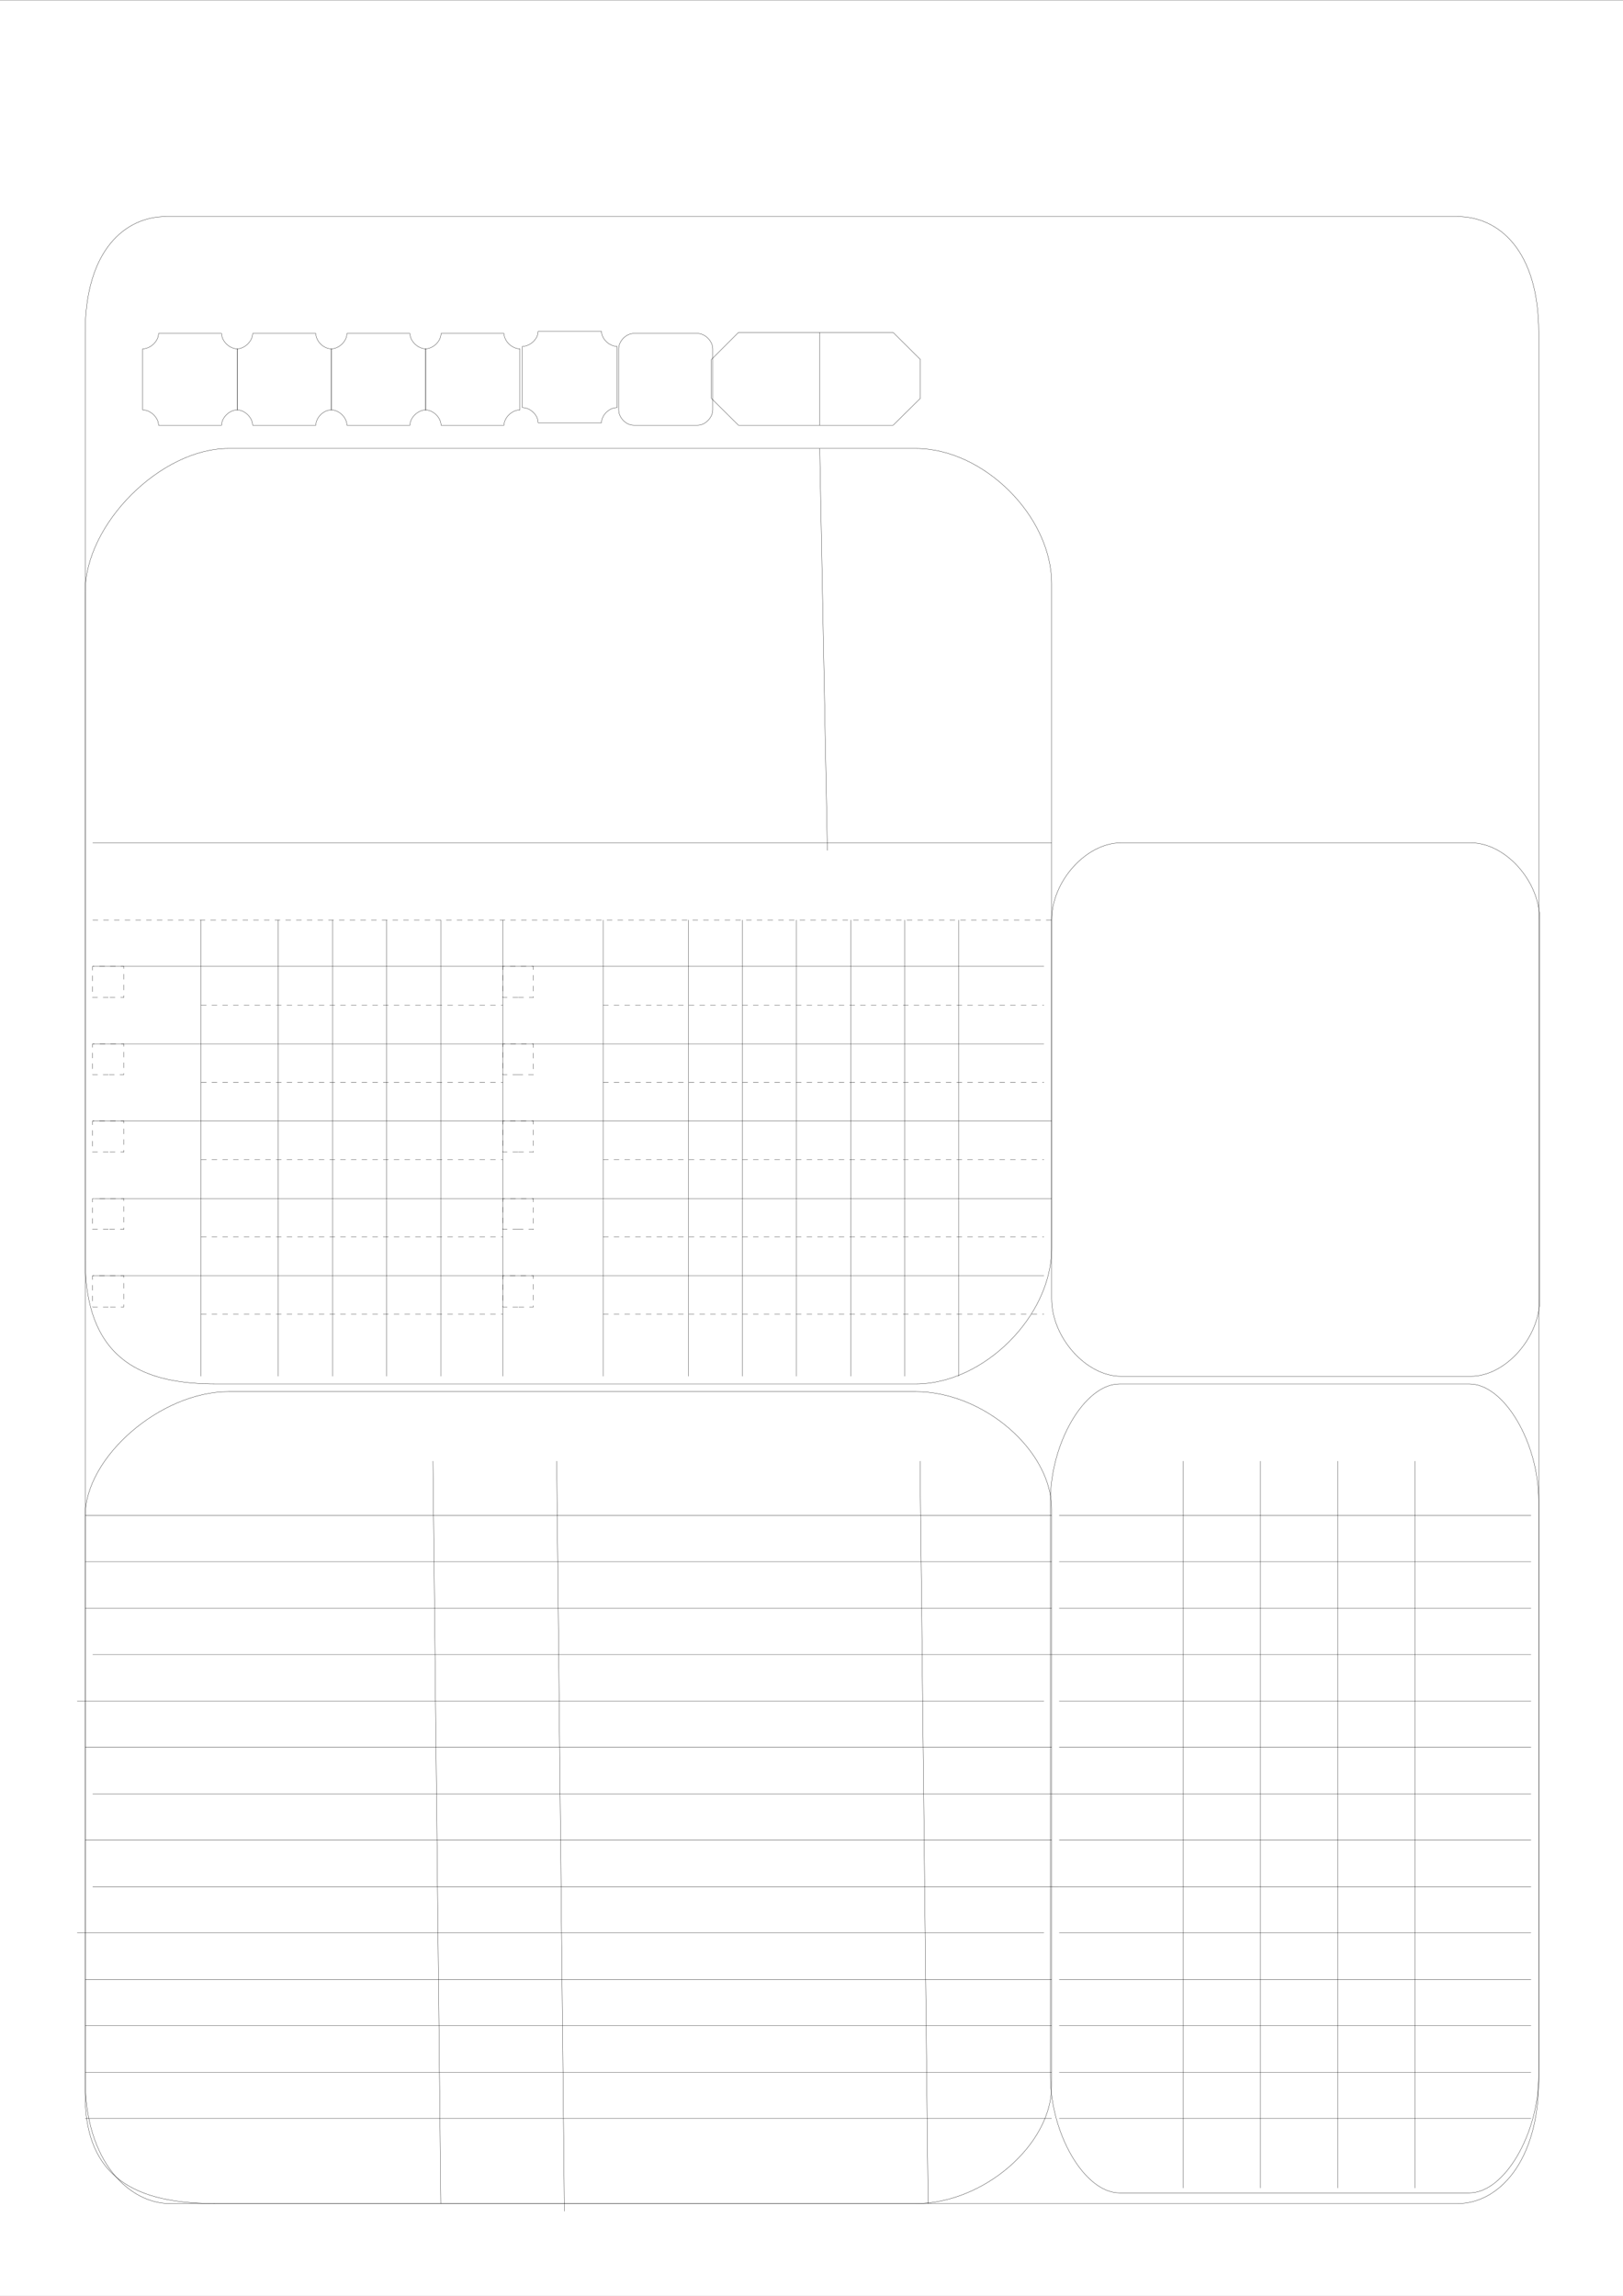 <?xml version="1.0" encoding="UTF-8" standalone="no"?>
<!DOCTYPE svg PUBLIC "-//W3C//DTD SVG 1.1//EN"
"http://www.w3.org/Graphics/SVG/1.1/DTD/svg11.dtd">
<svg viewBox="0 0 909 1286" version="1.1" xmlns="http://www.w3.org/2000/svg" xmlns:xlink="http://www.w3.org/1999/xlink">
<rect x="0" y="0" width="909" height="1286" fill="#808080" stroke="none"/>
<defs>
<clipPath id="c0_12"><path d="M0,1286.2L0,0.2l909.3,0l0,1286Z" /></clipPath>
<style type="text/css"><![CDATA[
.g1_12{
fill: #FFFFFF;
}
.g2_12{
fill: none;
stroke: #000000;
stroke-width: 0.153;
stroke-linecap: butt;
stroke-linejoin: round;
}
.g3_12{
fill: none;
stroke: #000000;
stroke-width: 0.153;
stroke-linecap: butt;
stroke-linejoin: round;
stroke-dasharray: 3,3;
}
]]></style>
</defs>
<g clip-path="url(#c0_12)">
<path fill-rule="evenodd" d="M0,0L909.3,0l0,1286.2L0,1286.2L0,0Z" class="g1_12" />
</g>
<path d="M93,121.3c-22.7,0,-45.3,18.6,-45.3,64.9l0,978.7c0,46.2,24.9,69.4,47.6,69.4l721,0c22.8,0,45.5,-23.2,45.5,-69.4l0,-978.7c0,-46.3,-22.7,-64.9,-45.5,-64.9L93,121.3Z" class="g2_12" />
<path d="M627,775.2c-19.4,0,-38.7,32.8,-38.7,65.5l0,321.9c0,32.9,19.3,65.7,38.7,65.7l196,0c19.4,0,38.8,-32.8,38.8,-65.7l0,-321.9C861.8,808,842.4,775.2,823,775.2l-196,0Z" class="g2_12" />
<path d="M88.8,186.8c0,4.3,-4.5,8.6,-8.9,8.6l0,34.2c4.4,0,8.9,4.3,8.9,8.6l35.3,0c0,-4.3,4.4,-8.6,8.8,-8.6l0,-34.2c-4.4,0,-8.8,-4.3,-8.8,-8.6l-35.3,0Z" class="g2_12" />
<path d="M141.5,186.8c0,4.3,-4.5,8.6,-8.7,8.6l0,34.2c4.2,0,8.7,4.3,8.7,8.6l35.4,0c0,-4.3,4.3,-8.6,8.7,-8.6l0,-34.2c-4.4,0,-8.7,-4.3,-8.7,-8.6l-35.4,0Z" class="g2_12" />
<path d="M194.3,186.8c0,4.3,-4.4,8.6,-8.8,8.6l0,34.2c4.4,0,8.8,4.3,8.8,8.6l35.3,0c0,-4.3,4.5,-8.6,8.9,-8.6l0,-34.2c-4.4,0,-8.9,-4.3,-8.9,-8.6l-35.3,0Z" class="g2_12" />
<path d="M247,186.8c0,4.3,-4.4,8.6,-8.8,8.6l0,34.2c4.4,0,8.8,4.3,8.8,8.6l35.3,0c0,-4.3,4.5,-8.6,8.9,-8.6l0,-34.2c-4.4,0,-8.9,-4.3,-8.9,-8.6l-35.3,0Z" class="g2_12" />
<path d="M301.4,185.6c0,4.2,-4.4,8.4,-8.8,8.4l0,34.3c4.4,0,8.8,4.2,8.8,8.5l35.5,0c0,-4.3,4.3,-8.5,8.7,-8.5l0,-34.3c-4.4,0,-8.7,-4.2,-8.7,-8.4l-35.5,0Z" class="g2_12" />
<path d="M354.9,186.8c-4.3,0,-8.4,4.3,-8.4,8.6l0,34.2c0,4.3,4.1,8.6,8.4,8.6l35.9,0c4.1,0,8.4,-4.3,8.4,-8.6l0,-34.2c0,-4.3,-4.3,-8.6,-8.4,-8.6l-35.9,0Z" class="g2_12" />
<path d="M413.6,186.2l86.6,0l15.3,15.2l0,21.7l-15.3,15.1l-86.6,0L398.4,223.1l0,-21.7l15.2,-15.2Z" class="g2_12" />
<path d="M459.1,186.2l0,52" class="g2_12" />
<path d="M128,251.2c-38,0,-80.3,42.3,-80.3,80.2l0,374.3c0,58.8,35.6,69.5,73.6,69.5l391.6,0c38,0,76.1,-37.9,76.1,-75.9l0,-372.4c0,-37.8,-38.1,-75.7,-76.1,-75.7l-384.9,0Z" class="g2_12" />
<path d="M627.8,472.1c-19.4,0,-38.8,21.5,-38.8,43.2l0,212.2c0,21.7,19.4,43.4,38.8,43.4l196,0c19.4,0,38.6,-21.7,38.6,-43.4l0,-212.2c0,-21.7,-19.2,-43.2,-38.6,-43.2l-196,0Z" class="g2_12" />
<path d="M128,779.5c-38,0,-80.3,36.6,-80.3,69.6l0,324.8c0,51.1,35.6,60.4,73.6,60.4l391.6,0c38,0,76.1,-33,76.1,-65.9l0,-323.1c0,-32.8,-38.1,-65.8,-76.1,-65.8l-384.9,0Z" class="g2_12" />
<path d="M51.9,515.3l537.1,0" class="g3_12" />
<path d="M51.9,472.1l537.1,0" class="g2_12" />
<path d="M51.9,627.9l537.1,0" class="g2_12" />
<path d="M281.6,515.3l0,255.6" class="g2_12" />
<path d="M337.8,606.4l246.9,0" class="g3_12" />
<path d="M51.9,584.7l532.8,0" class="g2_12" />
<path d="M112.6,606.4l169,0" class="g3_12" />
<path d="M112.6,649.6l169,0" class="g3_12" />
<path d="M593.2,848.8l264.3,0" class="g2_12" />
<path d="M112.6,692.8l169,0" class="g3_12" />
<path d="M51.9,714.5l532.8,0" class="g2_12" />
<path d="M112.6,736.2l169,0" class="g3_12" />
<path d="M51.9,541.3l532.8,0" class="g2_12" />
<path d="M155.8,515.3l0,255.6" class="g2_12" />
<path d="M112.6,515.3l0,255.6" class="g2_12" />
<path d="M186.2,515.3l0,255.6" class="g2_12" />
<path d="M216.5,515.3l0,255.6" class="g2_12" />
<path d="M246.9,515.3l0,255.6" class="g2_12" />
<path d="M459.1,251.2l4.3,225.2" class="g2_12" />
<path d="M446.1,515.3l0,255.6" class="g2_12" />
<path d="M385.5,515.3l0,255.6" class="g2_12" />
<path d="M415.7,515.3l0,255.6" class="g2_12" />
<path d="M476.4,515.3l0,255.6" class="g2_12" />
<path d="M506.8,515.3l0,255.6" class="g2_12" />
<path d="M337.8,515.3l0,255.6" class="g2_12" />
<path d="M337.8,649.6l246.9,0" class="g3_12" />
<path d="M337.8,692.8l246.9,0" class="g3_12" />
<path d="M337.8,736.2l246.9,0" class="g3_12" />
<path d="M337.8,563l246.9,0" class="g3_12" />
<path d="M112.6,563l169,0" class="g3_12" />
<path d="M537,515.3l0,255.6" class="g2_12" />
<path d="M60.7,558.7l-8.8,0l0,-17.4l17.5,0l0,17.4l-8.7,0Z" class="g3_12" />
<path d="M290.1,601.9l-8.5,0l0,-17.2l17.2,0l0,17.2l-8.7,0Z" class="g3_12" />
<path d="M290.1,645.3l-8.5,0l0,-17.4l17.2,0l0,17.4l-8.7,0Z" class="g3_12" />
<path d="M290.1,688.6l-8.5,0l0,-17.3l17.2,0l0,17.3l-8.7,0Z" class="g3_12" />
<path d="M290.1,732l-8.5,0l0,-17.5l17.2,0l0,17.5l-8.7,0Z" class="g3_12" />
<path d="M60.7,601.9l-8.8,0l0,-17.2l17.5,0l0,17.2l-8.7,0Z" class="g3_12" />
<path d="M60.7,645.3l-8.8,0l0,-17.4l17.5,0l0,17.4l-8.7,0Z" class="g3_12" />
<path d="M60.7,688.6l-8.8,0l0,-17.3l17.5,0l0,17.3l-8.7,0Z" class="g3_12" />
<path d="M60.7,732l-8.8,0l0,-17.5l17.5,0l0,17.5l-8.7,0Z" class="g3_12" />
<path d="M290.1,558.7l-8.5,0l0,-17.4l17.2,0l0,17.4l-8.7,0Z" class="g3_12" />
<path d="M52.9,671.3l536.1,0" class="g2_12" />
<path d="M705.8,818.4l0,407.2" class="g2_12" />
<path d="M749.2,818.4l0,407.2" class="g2_12" />
<path d="M662.6,818.4l0,407.2" class="g2_12" />
<path d="M792.5,818.4l0,407.2" class="g2_12" />
<path d="M593.2,900.8l264.3,0" class="g2_12" />
<path d="M593.2,926.8l264.3,0" class="g2_12" />
<path d="M593.2,952.7l264.3,0" class="g2_12" />
<path d="M593.2,978.7l264.3,0" class="g2_12" />
<path d="M593.2,1004.7l264.3,0" class="g2_12" />
<path d="M593.2,1030.6l264.3,0" class="g2_12" />
<path d="M593.2,1160.7l264.3,0" class="g2_12" />
<path d="M311.8,818.4l4.3,420.2" class="g2_12" />
<path d="M593.2,1082.7l264.3,0" class="g2_12" />
<path d="M593.2,1108.7l264.3,0" class="g2_12" />
<path d="M593.2,1134.7l264.3,0" class="g2_12" />
<path d="M593.2,1186.6l264.3,0" class="g2_12" />
<path d="M593.2,1056.8l264.3,0" class="g2_12" />
<path d="M593.2,874.8l264.3,0" class="g2_12" />
<path d="M47.7,874.8l541.3,0" class="g2_12" />
<path d="M51.9,926.8l541.3,0" class="g2_12" />
<path d="M43.2,952.7l541.5,0" class="g2_12" />
<path d="M47.7,978.7l541.3,0" class="g2_12" />
<path d="M51.9,1004.7l541.3,0" class="g2_12" />
<path d="M47.7,1030.6l541.3,0" class="g2_12" />
<path d="M51.9,1056.8l541.3,0" class="g2_12" />
<path d="M43.2,1082.7l541.5,0" class="g2_12" />
<path d="M47.7,1134.7l541.3,0" class="g2_12" />
<path d="M47.7,900.8l541.3,0" class="g2_12" />
<path d="M47.7,1160.7l541.3,0" class="g2_12" />
<path d="M47.7,1186.6l541.3,0" class="g2_12" />
<path d="M47.7,1108.7l541.3,0" class="g2_12" />
<path d="M47.7,848.8l541.3,0" class="g2_12" />
<path d="M242.5,818.4l4.4,415.9" class="g2_12" />
<path d="M515.3,818.4l4.5,415.9" class="g2_12" />
</svg>
